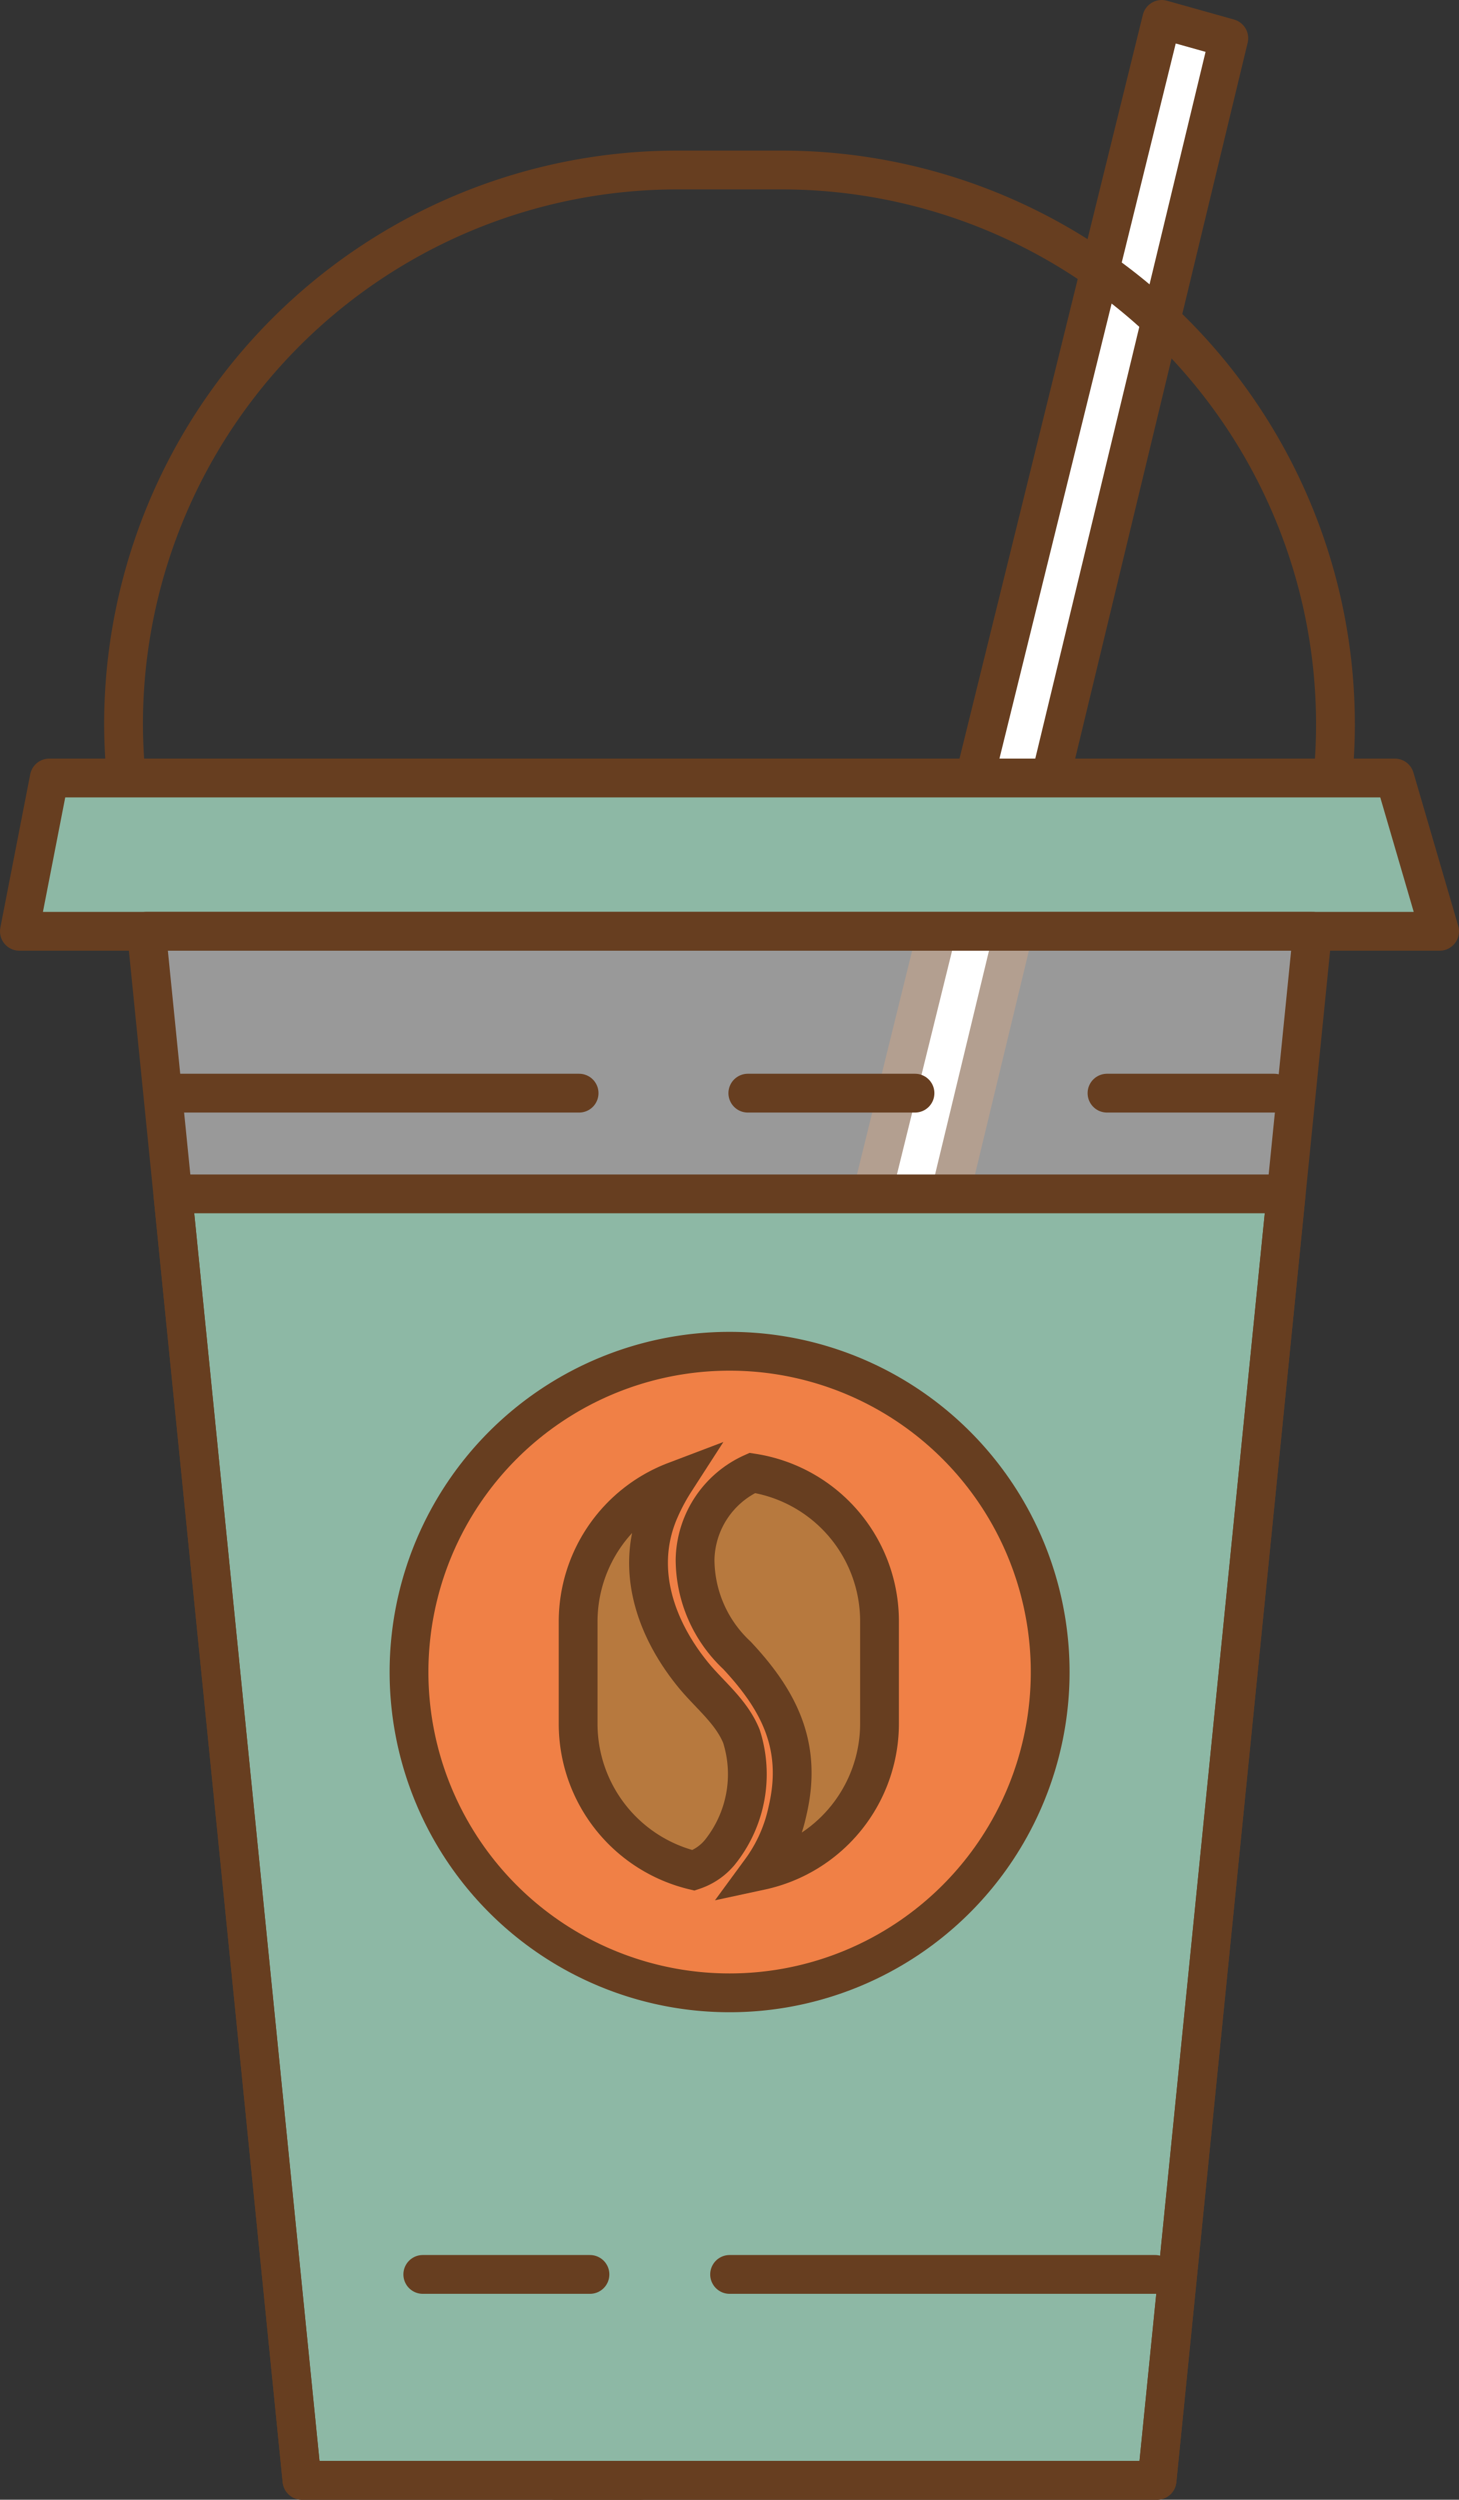 <svg xmlns="http://www.w3.org/2000/svg" viewBox="0 0 75.23 128.81"><rect x="0" y="0" width="75.23" height="128.81" fill="#333333" stroke="none"/><defs><style>.cls-1,.cls-3{fill:#fff;}.cls-1,.cls-2,.cls-4,.cls-5,.cls-6{stroke:#673e20;stroke-width:2px;}.cls-1,.cls-2,.cls-4,.cls-5{stroke-linecap:round;stroke-linejoin:round;}.cls-2{fill:none;}.cls-3{opacity:0.5;}.cls-4{fill:#8db8a5;}.cls-5{fill:#f08046;}.cls-6{fill:#b7793e;stroke-miterlimit:10;}</style></defs><g id="Layer_2" data-name="Layer 2"><g id="Capa_1" data-name="Capa 1"><polygon class="cls-1" points="59.9 1 28.62 127.81 33.02 127.81 63.36 1.97 59.9 1"/><path class="cls-2" d="M68.46,42.08A28.56,28.56,0,0,0,40.29,8.76H34.94A28.56,28.56,0,0,0,6.37,37.32a29.78,29.78,0,0,0,.4,4.76Z"/><polygon class="cls-3" points="37.62 47.99 7.55 47.99 15.57 127.81 37.62 127.81 59.66 127.81 67.68 47.99 37.62 47.99"/><polygon class="cls-4" points="8.91 61.52 15.57 127.81 59.66 127.81 66.32 61.52 8.91 61.52"/><polygon class="cls-4" points="74.23 47.99 1 47.99 2.54 40.09 71.92 40.09 74.23 47.99"/><line class="cls-5" x1="59.56" y1="117.2" x2="37.62" y2="117.2"/><line class="cls-5" x1="57.08" y1="56.33" x2="65.7" y2="56.33"/><line class="cls-5" x1="21.8" y1="117.2" x2="30.42" y2="117.2"/><path class="cls-5" d="M54.15,86.16A16.53,16.53,0,1,1,37.62,69.63,16.53,16.53,0,0,1,54.15,86.16Z"/><path class="cls-6" d="M35.76,96.38a3,3,0,0,0,1.34-.91,6.42,6.42,0,0,0,1.13-6c-.52-1.28-1.64-2.13-2.49-3.17-1.9-2.33-3-5.36-1.8-8.32a10.41,10.41,0,0,1,.87-1.66,7.75,7.75,0,0,0-5,7.22v5.3A7.77,7.77,0,0,0,35.76,96.38Z"/><path class="cls-6" d="M38.79,75.9a5,5,0,0,0-2.95,4.46A6.77,6.77,0,0,0,38,85.3c2.21,2.36,3.38,4.71,2.61,8a8,8,0,0,1-1.38,3.09,7.75,7.75,0,0,0,6.12-7.58v-5.3A7.73,7.73,0,0,0,38.79,75.9Z"/><polygon class="cls-2" points="37.62 47.99 7.55 47.99 15.57 127.81 37.62 127.81 59.66 127.81 67.68 47.99 37.62 47.99"/><line class="cls-5" x1="8.88" y1="56.33" x2="29.86" y2="56.33"/><line class="cls-5" x1="38.56" y1="56.33" x2="47.18" y2="56.33"/></g></g></svg>